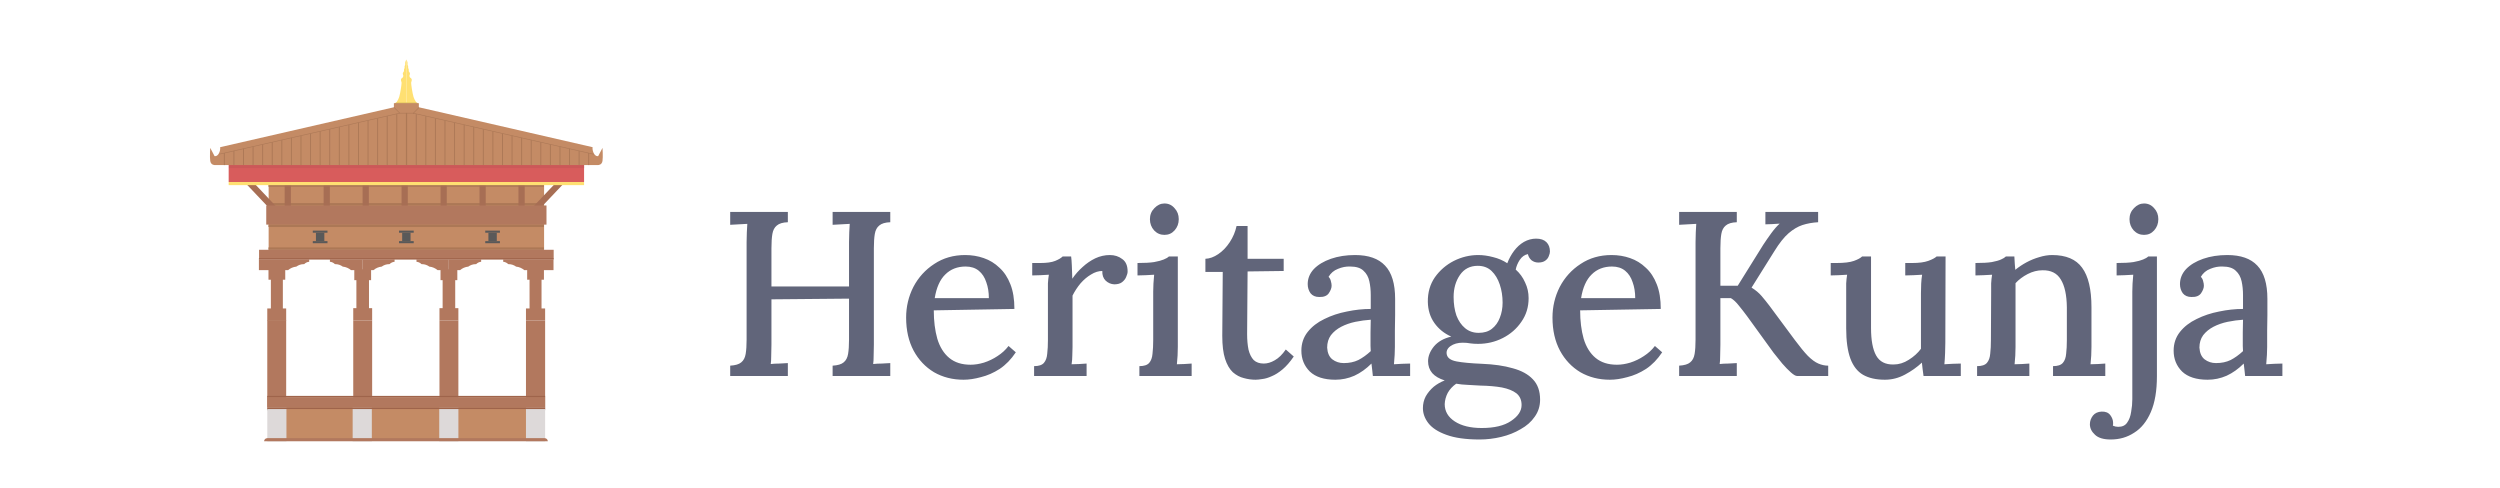 <svg width="512" height="100" viewBox="0 0 512 100" fill="none" xmlns="http://www.w3.org/2000/svg">
<rect width="512" height="100" fill="white"/>
<path d="M149.544 77V74.888C150.6 74.824 151.352 74.6 151.8 74.216C152.28 73.832 152.584 73.256 152.712 72.488C152.84 71.72 152.904 70.744 152.904 69.56V49.592C152.904 48.888 152.92 48.216 152.952 47.576C152.984 46.904 153.016 46.328 153.048 45.848C152.504 45.88 151.912 45.912 151.272 45.944C150.632 45.976 150.056 46.008 149.544 46.04V43.4H161.352V45.512C160.328 45.544 159.576 45.768 159.096 46.184C158.616 46.568 158.312 47.144 158.184 47.912C158.056 48.648 157.992 49.624 157.992 50.84V58.664H173.88V49.592C173.88 48.888 173.896 48.216 173.928 47.576C173.96 46.904 173.992 46.328 174.024 45.848C173.48 45.88 172.888 45.912 172.248 45.944C171.608 45.976 171.032 46.008 170.52 46.04V43.4H182.328V45.512C181.304 45.544 180.552 45.768 180.072 46.184C179.592 46.568 179.288 47.144 179.16 47.912C179.032 48.648 178.968 49.624 178.968 50.84V70.568C178.968 71.432 178.952 72.216 178.92 72.92C178.92 73.592 178.888 74.136 178.824 74.552C179.368 74.488 179.96 74.456 180.6 74.456C181.24 74.424 181.816 74.392 182.328 74.36V77H170.52V74.888C171.576 74.824 172.328 74.6 172.776 74.216C173.256 73.832 173.56 73.256 173.688 72.488C173.816 71.72 173.88 70.744 173.88 69.56V61.16L157.992 61.304V70.568C157.992 71.432 157.976 72.216 157.944 72.92C157.944 73.592 157.912 74.136 157.848 74.552C158.392 74.488 158.984 74.456 159.624 74.456C160.296 74.424 160.872 74.392 161.352 74.36V77H149.544ZM197.334 77.768C195.094 77.768 193.078 77.256 191.286 76.232C189.526 75.176 188.134 73.704 187.11 71.816C186.086 69.896 185.574 67.64 185.574 65.048C185.574 62.808 186.07 60.712 187.062 58.76C188.086 56.808 189.51 55.24 191.334 54.056C193.158 52.84 195.27 52.232 197.67 52.232C199.014 52.232 200.278 52.44 201.462 52.856C202.678 53.272 203.75 53.928 204.678 54.824C205.638 55.688 206.39 56.824 206.934 58.232C207.478 59.608 207.75 61.288 207.75 63.272L191.238 63.56C191.238 65.736 191.478 67.672 191.958 69.368C192.47 71.064 193.286 72.376 194.406 73.304C195.526 74.232 196.982 74.696 198.774 74.696C199.638 74.696 200.55 74.552 201.51 74.264C202.502 73.944 203.43 73.496 204.294 72.92C205.19 72.344 205.942 71.656 206.55 70.856L208.038 72.152C207.078 73.592 205.974 74.728 204.726 75.56C203.478 76.36 202.198 76.92 200.886 77.24C199.606 77.592 198.422 77.768 197.334 77.768ZM191.43 61.064H202.518C202.518 59.848 202.342 58.76 201.99 57.8C201.67 56.808 201.158 56.024 200.454 55.448C199.75 54.872 198.854 54.584 197.766 54.584C196.07 54.584 194.678 55.128 193.59 56.216C192.502 57.272 191.782 58.888 191.43 61.064ZM211.783 74.984C212.743 74.984 213.415 74.76 213.799 74.312C214.183 73.864 214.407 73.24 214.471 72.44C214.567 71.64 214.615 70.712 214.615 69.656V59.672C214.615 59.16 214.615 58.616 214.615 58.04C214.647 57.432 214.711 56.84 214.807 56.264C214.263 56.296 213.687 56.328 213.079 56.36C212.471 56.36 211.911 56.376 211.399 56.408V53.864H213.031C214.375 53.864 215.399 53.72 216.103 53.432C216.807 53.144 217.319 52.84 217.639 52.52H219.367C219.431 52.968 219.479 53.592 219.511 54.392C219.543 55.192 219.575 56.088 219.607 57.08C220.215 56.184 220.919 55.384 221.719 54.68C222.519 53.944 223.383 53.352 224.311 52.904C225.271 52.456 226.263 52.232 227.287 52.232C228.279 52.232 229.127 52.504 229.831 53.048C230.567 53.56 230.935 54.408 230.935 55.592C230.935 55.912 230.839 56.28 230.647 56.696C230.487 57.112 230.199 57.48 229.783 57.8C229.399 58.088 228.871 58.232 228.199 58.232C227.527 58.2 226.935 57.944 226.423 57.464C225.943 56.984 225.719 56.328 225.751 55.496C224.983 55.496 224.215 55.736 223.447 56.216C222.679 56.664 221.959 57.272 221.287 58.04C220.647 58.808 220.103 59.64 219.655 60.536V71.048C219.655 71.624 219.639 72.216 219.607 72.824C219.607 73.4 219.559 73.992 219.463 74.6C219.975 74.568 220.503 74.552 221.047 74.552C221.591 74.52 222.087 74.488 222.535 74.456V77H211.783V74.984ZM233.345 74.984C234.305 74.984 234.977 74.76 235.361 74.312C235.745 73.864 235.969 73.24 236.033 72.44C236.129 71.64 236.177 70.712 236.177 69.656V59.72C236.177 59.176 236.193 58.632 236.225 58.088C236.257 57.512 236.305 56.904 236.369 56.264C235.825 56.296 235.249 56.328 234.641 56.36C234.033 56.36 233.473 56.376 232.961 56.408V53.864C234.401 53.864 235.537 53.8 236.369 53.672C237.233 53.512 237.889 53.336 238.337 53.144C238.817 52.952 239.169 52.744 239.393 52.52H241.217V71.048C241.217 71.624 241.201 72.216 241.169 72.824C241.137 73.4 241.089 73.992 241.025 74.6C241.537 74.568 242.049 74.552 242.561 74.552C243.105 74.52 243.601 74.488 244.049 74.456V77H233.345V74.984ZM238.481 48.104C237.649 48.104 236.945 47.8 236.369 47.192C235.793 46.552 235.505 45.784 235.505 44.888C235.505 43.992 235.809 43.24 236.417 42.632C237.025 41.992 237.713 41.672 238.481 41.672C239.313 41.672 240.001 41.992 240.545 42.632C241.121 43.24 241.409 43.992 241.409 44.888C241.409 45.784 241.121 46.552 240.545 47.192C240.001 47.8 239.313 48.104 238.481 48.104ZM257.138 77.768C256.338 77.768 255.538 77.656 254.738 77.432C253.938 77.24 253.186 76.84 252.482 76.232C251.81 75.592 251.282 74.68 250.898 73.496C250.514 72.312 250.322 70.744 250.322 68.792L250.418 55.688H246.866V53C247.73 52.968 248.61 52.648 249.506 52.04C250.402 51.432 251.186 50.616 251.858 49.592C252.53 48.568 252.994 47.464 253.25 46.28H255.506V53H262.898V55.496L255.506 55.592L255.41 68.408C255.41 69.624 255.506 70.696 255.698 71.624C255.922 72.52 256.274 73.224 256.754 73.736C257.266 74.216 257.954 74.456 258.818 74.456C259.554 74.456 260.306 74.232 261.074 73.784C261.874 73.336 262.626 72.6 263.33 71.576L264.962 73.016C264.194 74.136 263.426 75.016 262.658 75.656C261.89 76.296 261.154 76.76 260.45 77.048C259.746 77.368 259.106 77.56 258.53 77.624C257.954 77.72 257.49 77.768 257.138 77.768ZM281.162 77C281.098 76.488 281.05 76.04 281.018 75.656C280.986 75.272 280.938 74.872 280.874 74.456C279.786 75.544 278.618 76.376 277.37 76.952C276.122 77.496 274.826 77.768 273.482 77.768C271.178 77.768 269.434 77.208 268.25 76.088C267.098 74.936 266.521 73.512 266.521 71.816C266.521 70.344 266.954 69.064 267.818 67.976C268.682 66.888 269.818 66.008 271.226 65.336C272.634 64.632 274.17 64.12 275.834 63.8C277.498 63.448 279.13 63.272 280.73 63.272V60.44C280.73 59.416 280.634 58.472 280.442 57.608C280.25 56.712 279.85 55.992 279.242 55.448C278.666 54.872 277.754 54.584 276.506 54.584C275.674 54.552 274.842 54.712 274.01 55.064C273.178 55.384 272.538 55.928 272.09 56.696C272.346 56.952 272.506 57.256 272.57 57.608C272.666 57.928 272.714 58.232 272.714 58.52C272.714 58.968 272.522 59.48 272.138 60.056C271.754 60.6 271.098 60.856 270.17 60.824C269.402 60.824 268.81 60.568 268.394 60.056C268.01 59.512 267.818 58.888 267.818 58.184C267.818 57.032 268.234 56.008 269.066 55.112C269.93 54.216 271.098 53.512 272.57 53C274.042 52.488 275.69 52.232 277.514 52.232C280.266 52.232 282.314 52.952 283.658 54.392C285.034 55.832 285.722 58.104 285.722 61.208C285.722 62.36 285.722 63.464 285.722 64.52C285.722 65.576 285.706 66.632 285.674 67.688C285.674 68.744 285.674 69.864 285.674 71.048C285.674 71.528 285.658 72.072 285.626 72.68C285.594 73.288 285.546 73.928 285.482 74.6C286.026 74.568 286.586 74.536 287.162 74.504C287.738 74.472 288.282 74.456 288.794 74.456V77H281.162ZM280.73 65.48C279.706 65.544 278.65 65.688 277.562 65.912C276.506 66.136 275.546 66.472 274.682 66.92C273.818 67.368 273.114 67.944 272.57 68.648C272.058 69.352 271.802 70.2 271.802 71.192C271.866 72.28 272.218 73.08 272.858 73.592C273.53 74.104 274.314 74.36 275.21 74.36C276.33 74.36 277.322 74.152 278.186 73.736C279.05 73.288 279.898 72.68 280.73 71.912C280.698 71.56 280.682 71.208 280.682 70.856C280.682 70.472 280.682 70.072 280.682 69.656C280.682 69.368 280.682 68.84 280.682 68.072C280.714 67.272 280.73 66.408 280.73 65.48ZM303.028 90.008C300.212 90.008 297.94 89.688 296.212 89.048C294.516 88.44 293.284 87.64 292.516 86.648C291.78 85.688 291.412 84.664 291.412 83.576C291.412 82.712 291.604 81.912 291.988 81.176C292.404 80.44 292.948 79.784 293.62 79.208C294.292 78.664 295.044 78.232 295.876 77.912C294.756 77.56 293.908 77.064 293.332 76.424C292.756 75.752 292.468 74.936 292.468 73.976C292.468 72.952 292.868 71.944 293.668 70.952C294.5 69.96 295.684 69.288 297.22 68.936C295.78 68.296 294.628 67.368 293.764 66.152C292.9 64.936 292.452 63.496 292.42 61.832C292.388 59.912 292.868 58.232 293.86 56.792C294.884 55.352 296.18 54.232 297.748 53.432C299.348 52.632 301.012 52.232 302.74 52.232C303.732 52.232 304.756 52.376 305.812 52.664C306.868 52.92 307.828 53.336 308.692 53.912C309.044 52.984 309.508 52.136 310.084 51.368C310.66 50.6 311.332 49.992 312.1 49.544C312.9 49.096 313.732 48.872 314.596 48.872C315.524 48.872 316.228 49.112 316.708 49.592C317.188 50.072 317.428 50.712 317.428 51.512C317.428 51.768 317.348 52.088 317.188 52.472C317.06 52.824 316.82 53.128 316.468 53.384C316.116 53.64 315.636 53.768 315.028 53.768C314.516 53.768 314.052 53.608 313.636 53.288C313.252 52.936 313.012 52.52 312.916 52.04C312.244 52.168 311.684 52.568 311.236 53.24C310.82 53.88 310.548 54.536 310.42 55.208C311.252 55.944 311.892 56.824 312.34 57.848C312.82 58.84 313.06 59.912 313.06 61.064C313.06 62.888 312.564 64.504 311.572 65.912C310.612 67.32 309.348 68.424 307.78 69.224C306.212 70.024 304.516 70.424 302.692 70.424C302.148 70.424 301.636 70.392 301.156 70.328C300.676 70.232 300.148 70.184 299.572 70.184C298.548 70.184 297.7 70.424 297.028 70.904C296.388 71.384 296.148 71.96 296.308 72.632C296.468 73.336 297.14 73.8 298.324 74.024C299.508 74.248 301.22 74.408 303.46 74.504C305.924 74.6 308.036 74.904 309.796 75.416C311.588 75.896 312.964 76.648 313.924 77.672C314.916 78.696 315.412 80.088 315.412 81.848C315.412 83.16 315.044 84.328 314.308 85.352C313.604 86.376 312.644 87.224 311.428 87.896C310.244 88.6 308.916 89.128 307.444 89.48C305.972 89.832 304.5 90.008 303.028 90.008ZM303.46 87.656C306.052 87.656 308.052 87.176 309.46 86.216C310.9 85.256 311.62 84.168 311.62 82.952C311.62 81.928 311.268 81.128 310.564 80.552C309.86 80.008 308.868 79.608 307.588 79.352C306.34 79.128 304.868 79 303.172 78.968C302.34 78.904 301.492 78.856 300.628 78.824C299.764 78.792 298.964 78.712 298.228 78.584C297.492 79.096 296.916 79.72 296.5 80.456C296.116 81.192 295.908 81.96 295.876 82.76C295.876 84.232 296.564 85.416 297.94 86.312C299.316 87.208 301.156 87.656 303.46 87.656ZM302.836 68.168C303.924 68.168 304.82 67.896 305.524 67.352C306.26 66.776 306.804 66.024 307.156 65.096C307.54 64.136 307.732 63.096 307.732 61.976C307.732 60.664 307.54 59.432 307.156 58.28C306.772 57.128 306.212 56.2 305.476 55.496C304.74 54.792 303.796 54.44 302.644 54.44C301.076 54.44 299.86 55.064 298.996 56.312C298.132 57.56 297.7 59.064 297.7 60.824C297.7 62.232 297.892 63.496 298.276 64.616C298.692 65.704 299.284 66.568 300.052 67.208C300.82 67.848 301.748 68.168 302.836 68.168ZM329.709 77.768C327.469 77.768 325.453 77.256 323.661 76.232C321.901 75.176 320.509 73.704 319.485 71.816C318.461 69.896 317.949 67.64 317.949 65.048C317.949 62.808 318.445 60.712 319.437 58.76C320.461 56.808 321.885 55.24 323.709 54.056C325.533 52.84 327.645 52.232 330.045 52.232C331.389 52.232 332.653 52.44 333.837 52.856C335.053 53.272 336.125 53.928 337.053 54.824C338.013 55.688 338.765 56.824 339.309 58.232C339.853 59.608 340.125 61.288 340.125 63.272L323.613 63.56C323.613 65.736 323.853 67.672 324.333 69.368C324.845 71.064 325.661 72.376 326.781 73.304C327.901 74.232 329.357 74.696 331.149 74.696C332.013 74.696 332.925 74.552 333.885 74.264C334.877 73.944 335.805 73.496 336.669 72.92C337.565 72.344 338.317 71.656 338.925 70.856L340.413 72.152C339.453 73.592 338.349 74.728 337.101 75.56C335.853 76.36 334.573 76.92 333.261 77.24C331.981 77.592 330.797 77.768 329.709 77.768ZM323.805 61.064H334.893C334.893 59.848 334.717 58.76 334.365 57.8C334.045 56.808 333.533 56.024 332.829 55.448C332.125 54.872 331.229 54.584 330.141 54.584C328.445 54.584 327.053 55.128 325.965 56.216C324.877 57.272 324.157 58.888 323.805 61.064ZM343.888 77V74.888C344.944 74.824 345.696 74.6 346.144 74.216C346.624 73.832 346.928 73.256 347.056 72.488C347.184 71.72 347.248 70.744 347.248 69.56V49.592C347.248 48.888 347.264 48.216 347.296 47.576C347.328 46.904 347.36 46.328 347.392 45.848C346.848 45.88 346.256 45.912 345.616 45.944C344.976 45.976 344.4 46.008 343.888 46.04V43.4H355.696V45.512C354.672 45.544 353.92 45.768 353.44 46.184C352.96 46.568 352.656 47.144 352.528 47.912C352.4 48.648 352.336 49.624 352.336 50.84V58.52H355.888L361.12 50.12C361.6 49.384 362.144 48.6 362.752 47.768C363.36 46.936 363.936 46.28 364.48 45.8C364 45.832 363.488 45.864 362.944 45.896C362.432 45.896 361.968 45.912 361.552 45.944V43.4H372.352V45.512C371.2 45.576 370.128 45.768 369.136 46.088C368.176 46.408 367.232 46.968 366.304 47.768C365.376 48.568 364.4 49.8 363.376 51.464L358.72 58.904C359.552 59.416 360.24 59.992 360.784 60.632C361.328 61.272 361.856 61.928 362.368 62.6L367.6 69.656C368.624 71.032 369.504 72.104 370.24 72.872C371.008 73.64 371.728 74.168 372.4 74.456C373.072 74.744 373.744 74.888 374.416 74.888V77H368.032C367.744 77 367.328 76.76 366.784 76.28C366.24 75.8 365.648 75.192 365.008 74.456C364.4 73.72 363.808 72.984 363.232 72.248L357.808 64.76C357.264 64.024 356.704 63.304 356.128 62.6C355.584 61.896 355.04 61.384 354.496 61.064H352.336V70.568C352.336 71.432 352.32 72.216 352.288 72.92C352.288 73.592 352.256 74.136 352.192 74.552C352.736 74.488 353.328 74.456 353.968 74.456C354.64 74.424 355.216 74.392 355.696 74.36V77H343.888ZM386.019 77.768C384.227 77.768 382.739 77.432 381.555 76.76C380.403 76.088 379.539 74.984 378.963 73.448C378.387 71.88 378.099 69.816 378.099 67.256V59.72C378.099 59.176 378.099 58.616 378.099 58.04C378.131 57.432 378.195 56.84 378.291 56.264C377.747 56.296 377.171 56.328 376.563 56.36C375.955 56.36 375.411 56.376 374.931 56.408V53.864H376.083C377.683 53.864 378.883 53.72 379.683 53.432C380.483 53.144 381.043 52.84 381.363 52.52H383.187V67.16C383.187 69.688 383.539 71.576 384.243 72.824C384.947 74.072 386.131 74.68 387.795 74.648C388.883 74.648 389.923 74.328 390.915 73.688C391.939 73.048 392.771 72.296 393.411 71.432V60.056C393.411 59.352 393.427 58.696 393.459 58.088C393.491 57.448 393.555 56.84 393.651 56.264C393.075 56.296 392.483 56.328 391.875 56.36C391.267 56.36 390.707 56.376 390.195 56.408V53.864H391.587C392.995 53.864 394.099 53.72 394.899 53.432C395.699 53.144 396.275 52.84 396.627 52.52H398.451L398.403 70.184C398.403 70.696 398.387 71.4 398.355 72.296C398.323 73.16 398.275 73.928 398.211 74.6C398.755 74.568 399.315 74.536 399.891 74.504C400.499 74.472 401.059 74.456 401.571 74.456V77H393.939C393.875 76.488 393.811 76.008 393.747 75.56C393.715 75.112 393.667 74.68 393.603 74.264C392.611 75.192 391.459 76.008 390.147 76.712C388.835 77.416 387.459 77.768 386.019 77.768ZM404.908 77V74.984C405.868 74.984 406.54 74.76 406.924 74.312C407.308 73.864 407.532 73.24 407.596 72.44C407.692 71.64 407.74 70.712 407.74 69.656L407.788 59.672C407.788 59.16 407.788 58.616 407.788 58.04C407.82 57.432 407.884 56.84 407.98 56.264C407.404 56.296 406.812 56.328 406.204 56.36C405.628 56.36 405.084 56.376 404.572 56.408V53.864C406.012 53.864 407.132 53.8 407.932 53.672C408.764 53.512 409.388 53.336 409.804 53.144C410.252 52.952 410.588 52.744 410.812 52.52H412.54C412.572 52.808 412.588 53.08 412.588 53.336C412.62 53.592 412.636 53.864 412.636 54.152C412.668 54.44 412.7 54.808 412.732 55.256C413.436 54.68 414.204 54.168 415.036 53.72C415.868 53.272 416.732 52.92 417.628 52.664C418.556 52.376 419.436 52.232 420.268 52.232C423.116 52.232 425.164 53.096 426.412 54.824C427.692 56.552 428.332 59.256 428.332 62.936V71.048C428.332 71.624 428.316 72.216 428.284 72.824C428.252 73.4 428.204 73.992 428.14 74.6C428.652 74.568 429.164 74.552 429.676 74.552C430.22 74.52 430.716 74.488 431.164 74.456V77H420.46V74.984C421.42 74.984 422.092 74.76 422.476 74.312C422.86 73.864 423.084 73.24 423.148 72.44C423.244 71.64 423.292 70.712 423.292 69.656V62.936C423.26 60.408 422.844 58.504 422.044 57.224C421.276 55.944 420.028 55.32 418.3 55.352C417.276 55.352 416.268 55.608 415.276 56.12C414.284 56.632 413.452 57.256 412.78 57.992C412.78 58.312 412.78 58.664 412.78 59.048C412.78 59.4 412.78 59.768 412.78 60.152V71.048C412.78 71.624 412.764 72.216 412.732 72.824C412.7 73.4 412.652 73.992 412.588 74.6C413.1 74.568 413.612 74.552 414.124 74.552C414.668 74.52 415.164 74.488 415.612 74.456V77H404.908ZM432.282 90.008C430.81 90.008 429.738 89.688 429.066 89.048C428.362 88.408 428.01 87.688 428.01 86.888C428.01 86.248 428.218 85.656 428.634 85.112C429.05 84.6 429.642 84.328 430.41 84.296C431.21 84.264 431.802 84.504 432.186 85.016C432.57 85.528 432.762 86.056 432.762 86.6C432.762 86.696 432.762 86.792 432.762 86.888C432.762 86.984 432.746 87.08 432.714 87.176C433.066 87.336 433.434 87.416 433.818 87.416C434.65 87.416 435.258 87.128 435.642 86.552C436.058 85.976 436.33 85.24 436.458 84.344C436.618 83.48 436.698 82.616 436.698 81.752V59.72C436.698 59.176 436.714 58.632 436.746 58.088C436.778 57.512 436.826 56.904 436.89 56.264C436.314 56.296 435.722 56.328 435.114 56.36C434.538 56.36 433.994 56.376 433.482 56.408V53.864C434.922 53.864 436.074 53.8 436.938 53.672C437.802 53.512 438.458 53.336 438.906 53.144C439.386 52.952 439.738 52.744 439.962 52.52H441.738V77.048C441.738 80.024 441.322 82.472 440.49 84.392C439.658 86.312 438.522 87.72 437.082 88.616C435.674 89.544 434.074 90.008 432.282 90.008ZM439.098 48.104C438.266 48.104 437.562 47.8 436.986 47.192C436.41 46.552 436.122 45.784 436.122 44.888C436.122 43.992 436.426 43.24 437.034 42.632C437.642 41.992 438.33 41.672 439.098 41.672C439.93 41.672 440.618 41.992 441.162 42.632C441.738 43.24 442.026 43.992 442.026 44.888C442.026 45.784 441.738 46.552 441.162 47.192C440.618 47.8 439.93 48.104 439.098 48.104ZM459.802 77C459.738 76.488 459.69 76.04 459.658 75.656C459.626 75.272 459.578 74.872 459.514 74.456C458.426 75.544 457.258 76.376 456.01 76.952C454.762 77.496 453.466 77.768 452.122 77.768C449.818 77.768 448.074 77.208 446.89 76.088C445.738 74.936 445.162 73.512 445.162 71.816C445.162 70.344 445.594 69.064 446.458 67.976C447.322 66.888 448.458 66.008 449.866 65.336C451.274 64.632 452.81 64.12 454.474 63.8C456.138 63.448 457.77 63.272 459.37 63.272V60.44C459.37 59.416 459.274 58.472 459.082 57.608C458.89 56.712 458.49 55.992 457.882 55.448C457.306 54.872 456.394 54.584 455.146 54.584C454.314 54.552 453.482 54.712 452.65 55.064C451.818 55.384 451.178 55.928 450.73 56.696C450.986 56.952 451.146 57.256 451.21 57.608C451.306 57.928 451.354 58.232 451.354 58.52C451.354 58.968 451.162 59.48 450.778 60.056C450.394 60.6 449.738 60.856 448.81 60.824C448.042 60.824 447.45 60.568 447.034 60.056C446.65 59.512 446.458 58.888 446.458 58.184C446.458 57.032 446.874 56.008 447.706 55.112C448.57 54.216 449.738 53.512 451.21 53C452.682 52.488 454.33 52.232 456.154 52.232C458.906 52.232 460.954 52.952 462.298 54.392C463.674 55.832 464.362 58.104 464.362 61.208C464.362 62.36 464.362 63.464 464.362 64.52C464.362 65.576 464.346 66.632 464.314 67.688C464.314 68.744 464.314 69.864 464.314 71.048C464.314 71.528 464.298 72.072 464.266 72.68C464.234 73.288 464.186 73.928 464.122 74.6C464.666 74.568 465.226 74.536 465.802 74.504C466.378 74.472 466.922 74.456 467.434 74.456V77H459.802ZM459.37 65.48C458.346 65.544 457.29 65.688 456.202 65.912C455.146 66.136 454.186 66.472 453.322 66.92C452.458 67.368 451.754 67.944 451.21 68.648C450.698 69.352 450.442 70.2 450.442 71.192C450.506 72.28 450.858 73.08 451.498 73.592C452.17 74.104 452.954 74.36 453.85 74.36C454.97 74.36 455.962 74.152 456.826 73.736C457.69 73.288 458.538 72.68 459.37 71.912C459.338 71.56 459.322 71.208 459.322 70.856C459.322 70.472 459.322 70.072 459.322 69.656C459.322 69.368 459.322 68.84 459.322 68.072C459.354 67.272 459.37 66.408 459.37 65.48Z" fill="#61657A"/>
<rect width="56.903" height="0.245" transform="matrix(1 0 0 -1 54.739 84.021)" fill="#927153"/>
<rect x="54.739" y="81.323" width="56.903" height="2.453" fill="#B2785E"/>
<rect x="54.985" y="83.531" width="56.167" height="6.377" fill="#C48B65"/>
<rect x="55.018" y="35.458" width="56.412" height="15.697" fill="#C48B65"/>
<rect x="54.985" y="50.664" width="56.412" height="0.491" fill="#AC7856"/>
<rect x="54.985" y="41.589" width="56.412" height="0.491" fill="#AC7856"/>
<rect x="54.985" y="46.004" width="56.412" height="0.491" fill="#AC7856"/>
<rect x="54.985" y="37.763" width="56.412" height="0.491" fill="#AC7856"/>
<rect x="53.056" y="51.155" width="60.336" height="1.962" fill="#B2785E"/>
<rect x="93.875" y="65.657" width="17.834" height="3.871" transform="rotate(90 93.875 65.657)" fill="#B2785E"/>
<rect x="93.88" y="83.531" width="6.868" height="3.924" transform="rotate(90 93.88 83.531)" fill="#DDD9D9"/>
<rect x="93.875" y="63.11" width="2.548" height="3.871" transform="rotate(90 93.875 63.11)" fill="#B2785E"/>
<rect x="93.23" y="57.059" width="6.369" height="2.58" transform="rotate(90 93.23 57.059)" fill="#B2785E"/>
<rect x="93.66" y="55.148" width="2.229" height="3.441" transform="rotate(90 93.66 55.148)" fill="#B2785E"/>
<path fill-rule="evenodd" clip-rule="evenodd" d="M91.918 53.117H85.296V53.612C85.699 53.643 86.061 53.824 86.325 54.099C86.349 54.099 86.374 54.098 86.4 54.098C86.974 54.098 87.504 54.286 87.932 54.604C88.573 54.667 89.155 54.928 89.618 55.325H91.918V53.117Z" fill="#B2785E"/>
<path fill-rule="evenodd" clip-rule="evenodd" d="M91.918 53.117H98.54V53.612C98.137 53.643 97.775 53.824 97.511 54.099C97.487 54.099 97.462 54.098 97.436 54.098C96.862 54.098 96.332 54.286 95.904 54.604C95.263 54.667 94.681 54.928 94.218 55.325H91.918V53.117Z" fill="#B2785E"/>
<rect x="76.216" y="65.657" width="17.834" height="3.871" transform="rotate(90 76.216 65.657)" fill="#B2785E"/>
<rect x="76.149" y="83.531" width="6.868" height="3.924" transform="rotate(90 76.149 83.531)" fill="#DDD9D9"/>
<rect x="76.216" y="63.11" width="2.548" height="3.871" transform="rotate(90 76.216 63.11)" fill="#B2785E"/>
<rect x="75.57" y="57.059" width="6.369" height="2.58" transform="rotate(90 75.57 57.059)" fill="#B2785E"/>
<rect x="76.001" y="55.148" width="2.229" height="3.441" transform="rotate(90 76.001 55.148)" fill="#B2785E"/>
<path fill-rule="evenodd" clip-rule="evenodd" d="M74.187 53.117H67.565V53.612C67.968 53.643 68.33 53.824 68.594 54.099C68.618 54.099 68.643 54.098 68.668 54.098C69.243 54.098 69.773 54.286 70.201 54.604C70.842 54.667 71.424 54.928 71.888 55.325H74.187V53.117Z" fill="#B2785E"/>
<path fill-rule="evenodd" clip-rule="evenodd" d="M74.187 53.117H80.809V53.612C80.406 53.643 80.044 53.824 79.781 54.099C79.756 54.099 79.731 54.098 79.706 54.098C79.131 54.098 78.601 54.286 78.173 54.604C77.532 54.667 76.95 54.928 76.487 55.325H74.187V53.117Z" fill="#B2785E"/>
<rect x="58.61" y="65.626" width="17.834" height="3.871" transform="rotate(90 58.61 65.626)" fill="#B2785E"/>
<rect x="58.664" y="83.531" width="6.868" height="3.924" transform="rotate(90 58.664 83.531)" fill="#DDD9D9"/>
<rect x="58.61" y="63.173" width="2.548" height="3.871" transform="rotate(90 58.61 63.173)" fill="#B2785E"/>
<rect x="57.928" y="57.041" width="6.377" height="2.453" transform="rotate(90 57.928 57.041)" fill="#B2785E"/>
<rect x="58.419" y="55.079" width="2.207" height="3.434" transform="rotate(90 58.419 55.079)" fill="#B2785E"/>
<path fill-rule="evenodd" clip-rule="evenodd" d="M53.023 53.117H63.324V53.612C62.92 53.643 62.559 53.824 62.295 54.099C62.27 54.099 62.245 54.098 62.22 54.098C61.646 54.098 61.115 54.286 60.687 54.604C60.047 54.667 59.464 54.928 59.001 55.325H53.023V53.117Z" fill="#B2785E"/>
<rect width="17.905" height="3.924" transform="matrix(5.31276e-08 1 1 -3.59641e-08 107.718 65.626)" fill="#B2785E"/>
<rect width="6.868" height="3.924" transform="matrix(4.13958e-08 1 1 -4.61566e-08 107.718 83.531)" fill="#DDD9D9"/>
<rect width="2.453" height="3.924" transform="matrix(5.31276e-08 1 1 -3.59641e-08 107.718 63.173)" fill="#B2785E"/>
<rect width="6.377" height="2.453" transform="matrix(5.31276e-08 1 1 -3.59641e-08 108.453 57.041)" fill="#B2785E"/>
<rect width="2.207" height="3.434" transform="matrix(5.97685e-08 1 1 -3.19681e-08 107.963 55.079)" fill="#B2785E"/>
<path fill-rule="evenodd" clip-rule="evenodd" d="M113.359 53.117H103.057V53.612C103.461 53.643 103.823 53.824 104.086 54.099C104.111 54.099 104.136 54.098 104.161 54.098C104.735 54.098 105.266 54.286 105.694 54.604C106.335 54.667 106.917 54.928 107.38 55.325H113.359V53.117Z" fill="#B2785E"/>
<path d="M54.089 90.375C54.089 90.022 54.375 89.736 54.728 89.736H111.552C111.905 89.736 112.191 90.022 112.191 90.375V90.375H54.089V90.375Z" fill="#B2785E"/>
<rect x="53.023" y="52.872" width="60.336" height="0.245" fill="#9F644B"/>
<rect x="54.739" y="81.078" width="56.903" height="0.245" fill="#9F644B"/>
<rect x="54.739" y="83.531" width="56.903" height="0.245" fill="#9F644B"/>
<rect x="67.555" y="36.988" width="7.526" height="1.277" transform="rotate(90 67.555 36.988)" fill="#A76E54"/>
<rect x="59.574" y="36.988" width="7.526" height="1.277" transform="rotate(90 59.574 36.988)" fill="#A76E54"/>
<rect x="75.536" y="36.988" width="7.526" height="1.277" transform="rotate(90 75.536 36.988)" fill="#A76E54"/>
<rect x="83.517" y="36.988" width="7.526" height="1.277" transform="rotate(90 83.517 36.988)" fill="#A76E54"/>
<rect x="91.498" y="36.742" width="7.526" height="1.277" transform="rotate(90 91.498 36.742)" fill="#A76E54"/>
<rect x="99.479" y="36.988" width="7.526" height="1.277" transform="rotate(90 99.479 36.988)" fill="#A76E54"/>
<rect x="107.46" y="36.988" width="7.526" height="1.277" transform="rotate(90 107.46 36.988)" fill="#A76E54"/>
<rect width="9.413" height="1.277" transform="matrix(0.688 0.726 -0.688 0.726 50.525 35.912)" fill="#A76E54"/>
<rect width="10.354" height="1.277" transform="matrix(-0.688 0.726 0.688 0.726 115.923 35.229)" fill="#A76E54"/>
<rect x="54.528" y="42.08" width="57.393" height="3.924" fill="#B2785E"/>
<rect x="64.06" y="47.231" width="3.01" height="0.43" fill="#595959"/>
<rect x="64.06" y="49.381" width="3.01" height="0.43" fill="#595959"/>
<rect x="64.705" y="47.661" width="1.72" height="1.72" fill="#595959"/>
<rect x="81.719" y="47.231" width="3.01" height="0.43" fill="#595959"/>
<rect x="81.719" y="49.381" width="3.01" height="0.43" fill="#595959"/>
<rect x="82.364" y="47.661" width="1.72" height="1.72" fill="#595959"/>
<rect x="99.378" y="47.231" width="3.01" height="0.43" fill="#595959"/>
<rect x="99.378" y="49.381" width="3.01" height="0.43" fill="#595959"/>
<rect x="100.024" y="47.661" width="1.72" height="1.72" fill="#595959"/>
<g clip-path="url(#clip0_195_1903)">
<path d="M44.611 33.534H130.211V37.276H44.611V33.534Z" fill="#D85C5C"/>
<rect x="46.89" y="33.796" width="85.582" height="0.638" fill="#CC5858"/>
<rect x="46.831" y="37.276" width="76.618" height="0.638" fill="#FFE072"/>
</g>
<g clip-path="url(#clip1_195_1903)">
<path fill-rule="evenodd" clip-rule="evenodd" d="M80.624 21.978H82.979H83.469H85.825L121.368 30.144C121.368 30.144 121.242 30.707 121.621 31.411C122.001 32.115 122.507 31.974 122.507 31.974L123.392 30.285C123.392 30.285 123.519 32.115 123.392 32.959C123.266 33.804 122.507 33.804 122.507 33.804H83.469H82.979H43.942C43.942 33.804 43.183 33.804 43.056 32.959C42.93 32.115 43.056 30.285 43.056 30.285L43.942 31.974C43.942 31.974 44.448 32.115 44.827 31.411C45.206 30.707 45.08 30.144 45.08 30.144L80.624 21.978Z" fill="#C48B65"/>
<path d="M84.639 23.183L121.548 31.585" stroke="#AC7856" stroke-width="0.123" stroke-linecap="round" stroke-linejoin="round"/>
<path d="M81.812 23.183L44.965 31.567" stroke="#AC7856" stroke-width="0.123" stroke-linecap="round" stroke-linejoin="round"/>
<path fill-rule="evenodd" clip-rule="evenodd" d="M45.847 31.367V38.122C45.847 38.175 45.89 38.218 45.943 38.218C45.996 38.218 46.039 38.175 46.039 38.122V31.323L45.847 31.367ZM47.81 30.924V38.122C47.81 38.175 47.852 38.218 47.905 38.218C47.958 38.218 48.001 38.175 48.001 38.122V30.88L47.81 30.924ZM49.772 30.48V38.122C49.772 38.175 49.815 38.218 49.868 38.218C49.92 38.218 49.963 38.175 49.963 38.122V30.437L49.772 30.48ZM51.734 30.037V38.122C51.734 38.175 51.777 38.218 51.83 38.218C51.883 38.218 51.925 38.175 51.925 38.122V29.994L51.734 30.037ZM53.696 29.593V38.122C53.696 38.175 53.739 38.218 53.792 38.218C53.845 38.218 53.888 38.175 53.888 38.122V29.55L53.696 29.593ZM55.658 29.15V38.122C55.658 38.175 55.701 38.218 55.754 38.218C55.807 38.218 55.85 38.175 55.85 38.122V29.107L55.658 29.15ZM57.62 28.707V38.122C57.62 38.175 57.663 38.218 57.716 38.218C57.769 38.218 57.812 38.175 57.812 38.122V28.664L57.62 28.707ZM59.583 28.264V38.122C59.583 38.175 59.626 38.218 59.678 38.218C59.731 38.218 59.774 38.175 59.774 38.122V28.22L59.583 28.264ZM61.545 27.82V38.122C61.545 38.175 61.588 38.218 61.641 38.218C61.693 38.218 61.736 38.175 61.736 38.122V27.777L61.545 27.82ZM63.507 27.377V38.122C63.507 38.175 63.55 38.218 63.603 38.218C63.656 38.218 63.699 38.175 63.699 38.122V27.334L63.507 27.377ZM65.469 26.934V38.122C65.469 38.175 65.512 38.218 65.565 38.218C65.618 38.218 65.661 38.175 65.661 38.122V26.89L65.469 26.934ZM67.431 26.49V38.122C67.431 38.175 67.474 38.218 67.527 38.218C67.58 38.218 67.623 38.175 67.623 38.122V26.447L67.431 26.49ZM69.393 26.047V38.122C69.393 38.175 69.436 38.218 69.489 38.218C69.542 38.218 69.585 38.175 69.585 38.122V26.004L69.393 26.047ZM71.356 25.604V38.122C71.356 38.175 71.398 38.218 71.451 38.218C71.504 38.218 71.547 38.175 71.547 38.122V25.56L71.356 25.604ZM73.318 25.16V38.122C73.318 38.175 73.361 38.218 73.413 38.218C73.466 38.218 73.509 38.175 73.509 38.122V25.117L73.318 25.16ZM75.28 24.717V38.122C75.28 38.175 75.323 38.218 75.376 38.218C75.428 38.218 75.471 38.175 75.471 38.122V24.674L75.28 24.717ZM77.242 24.274V38.122C77.242 38.175 77.285 38.218 77.338 38.218C77.391 38.218 77.434 38.175 77.434 38.122V24.23L77.242 24.274ZM79.204 23.83V38.122C79.204 38.175 79.247 38.218 79.3 38.218C79.353 38.218 79.396 38.175 79.396 38.122V23.787L79.204 23.83ZM81.166 23.387V38.122C81.166 38.175 81.209 38.218 81.262 38.218C81.315 38.218 81.358 38.175 81.358 38.122V23.344L81.166 23.387ZM83.129 22.944V38.122C83.129 38.175 83.171 38.218 83.224 38.218C83.277 38.218 83.32 38.175 83.32 38.122V22.9L83.129 22.944Z" fill="#AC7856"/>
<path fill-rule="evenodd" clip-rule="evenodd" d="M120.662 31.367V38.122C120.662 38.175 120.619 38.218 120.567 38.218C120.514 38.218 120.471 38.175 120.471 38.122V31.323L120.662 31.367ZM118.7 30.924V38.122C118.7 38.175 118.657 38.218 118.604 38.218C118.552 38.218 118.509 38.175 118.509 38.122V30.88L118.7 30.924ZM116.738 30.48V38.122C116.738 38.175 116.695 38.218 116.642 38.218C116.589 38.218 116.546 38.175 116.546 38.122V30.437L116.738 30.48ZM114.776 30.037V38.122C114.776 38.175 114.733 38.218 114.68 38.218C114.627 38.218 114.584 38.175 114.584 38.122V29.994L114.776 30.037ZM112.814 29.593V38.122C112.814 38.175 112.771 38.218 112.718 38.218C112.665 38.218 112.622 38.175 112.622 38.122V29.55L112.814 29.593ZM110.852 29.15V38.122C110.852 38.175 110.809 38.218 110.756 38.218C110.703 38.218 110.66 38.175 110.66 38.122V29.107L110.852 29.15ZM108.889 28.707V38.122C108.889 38.175 108.847 38.218 108.794 38.218C108.741 38.218 108.698 38.175 108.698 38.122V28.664L108.889 28.707ZM106.927 28.264V38.122C106.927 38.175 106.884 38.218 106.831 38.218C106.779 38.218 106.736 38.175 106.736 38.122V28.22L106.927 28.264ZM104.965 27.82V38.122C104.965 38.175 104.922 38.218 104.869 38.218C104.816 38.218 104.774 38.175 104.774 38.122V27.777L104.965 27.82ZM103.003 27.377V38.122C103.003 38.175 102.96 38.218 102.907 38.218C102.854 38.218 102.811 38.175 102.811 38.122V27.334L103.003 27.377ZM101.041 26.934V38.122C101.041 38.175 100.998 38.218 100.945 38.218C100.892 38.218 100.849 38.175 100.849 38.122V26.89L101.041 26.934ZM99.079 26.49V38.122C99.079 38.175 99.036 38.218 98.983 38.218C98.93 38.218 98.887 38.175 98.887 38.122V26.447L99.079 26.49ZM97.116 26.047V38.122C97.116 38.175 97.074 38.218 97.021 38.218C96.968 38.218 96.925 38.175 96.925 38.122V26.004L97.116 26.047ZM95.154 25.604V38.122C95.154 38.175 95.111 38.218 95.058 38.218C95.006 38.218 94.963 38.175 94.963 38.122V25.56L95.154 25.604ZM93.192 25.16V38.122C93.192 38.175 93.149 38.218 93.096 38.218C93.043 38.218 93.001 38.175 93.001 38.122V25.117L93.192 25.16ZM91.23 24.717V38.122C91.23 38.175 91.187 38.218 91.134 38.218C91.081 38.218 91.038 38.175 91.038 38.122V24.674L91.23 24.717ZM89.268 24.274V38.122C89.268 38.175 89.225 38.218 89.172 38.218C89.119 38.218 89.076 38.175 89.076 38.122V24.23L89.268 24.274ZM87.306 23.83V38.122C87.306 38.175 87.263 38.218 87.21 38.218C87.157 38.218 87.114 38.175 87.114 38.122V23.787L87.306 23.83ZM85.344 23.387V38.122C85.344 38.175 85.301 38.218 85.248 38.218C85.195 38.218 85.152 38.175 85.152 38.122V23.344L85.344 23.387ZM83.381 22.944V38.122C83.381 38.175 83.338 38.218 83.286 38.218C83.233 38.218 83.19 38.175 83.19 38.122V22.9L83.381 22.944Z" fill="#AC7856"/>
<path d="M81.753 19.863C81.507 20.663 81.139 20.822 81.017 21.462H83.224V12.192C83.224 12.192 82.979 12.672 82.979 12.832V13.311C82.979 13.311 82.856 13.471 82.856 13.631V13.95C82.856 13.95 82.734 14.11 82.734 14.27V14.59C82.734 14.59 82.489 14.909 82.489 15.069C82.489 15.229 82.611 15.549 82.611 15.549L82.489 15.868C82.489 15.868 82.121 16.028 82.121 16.348C82.121 16.667 82.243 16.731 82.243 16.987C82.243 17.306 81.998 19.064 81.753 19.863Z" fill="#FFE072"/>
<path d="M84.696 19.863C84.941 20.663 85.309 20.822 85.432 21.462H83.224V12.192C83.224 12.192 83.469 12.672 83.469 12.832V13.311C83.469 13.311 83.592 13.471 83.592 13.631V13.95C83.592 13.95 83.715 14.11 83.715 14.27V14.59C83.715 14.59 83.96 14.909 83.96 15.069C83.96 15.229 83.837 15.549 83.837 15.549L83.96 15.868C83.96 15.868 84.328 16.028 84.328 16.348C84.328 16.667 84.205 16.731 84.205 16.987C84.205 17.306 84.451 19.064 84.696 19.863Z" fill="#FFE072"/>
<path d="M80.772 21.462C80.772 21.191 80.991 20.971 81.262 20.971H85.186C85.457 20.971 85.677 21.191 85.677 21.462V21.462H80.772V21.462Z" fill="#E4C75F"/>
<rect x="80.67" y="21.131" width="5.108" height="1.993" fill="#C48B65"/>
<path d="M80.718 22.018L81.876 23.176" stroke="#AC7856" stroke-width="0.121" stroke-linecap="round" stroke-linejoin="round"/>
<path d="M81.885 23.176L84.694 23.176" stroke="#AC7856" stroke-width="0.121" stroke-linecap="round" stroke-linejoin="round"/>
<path d="M85.778 22.043L84.639 23.183" stroke="#AC7856" stroke-width="0.121" stroke-linecap="round" stroke-linejoin="round"/>
</g>
<defs>
<clipPath id="clip0_195_1903">
<rect width="72.787" height="5.427" fill="white" transform="translate(46.831 33.231)"/>
</clipPath>
<clipPath id="clip1_195_1903">
<rect width="80.448" height="24.486" fill="white" transform="translate(43 9.319)"/>
</clipPath>
</defs>
</svg>
